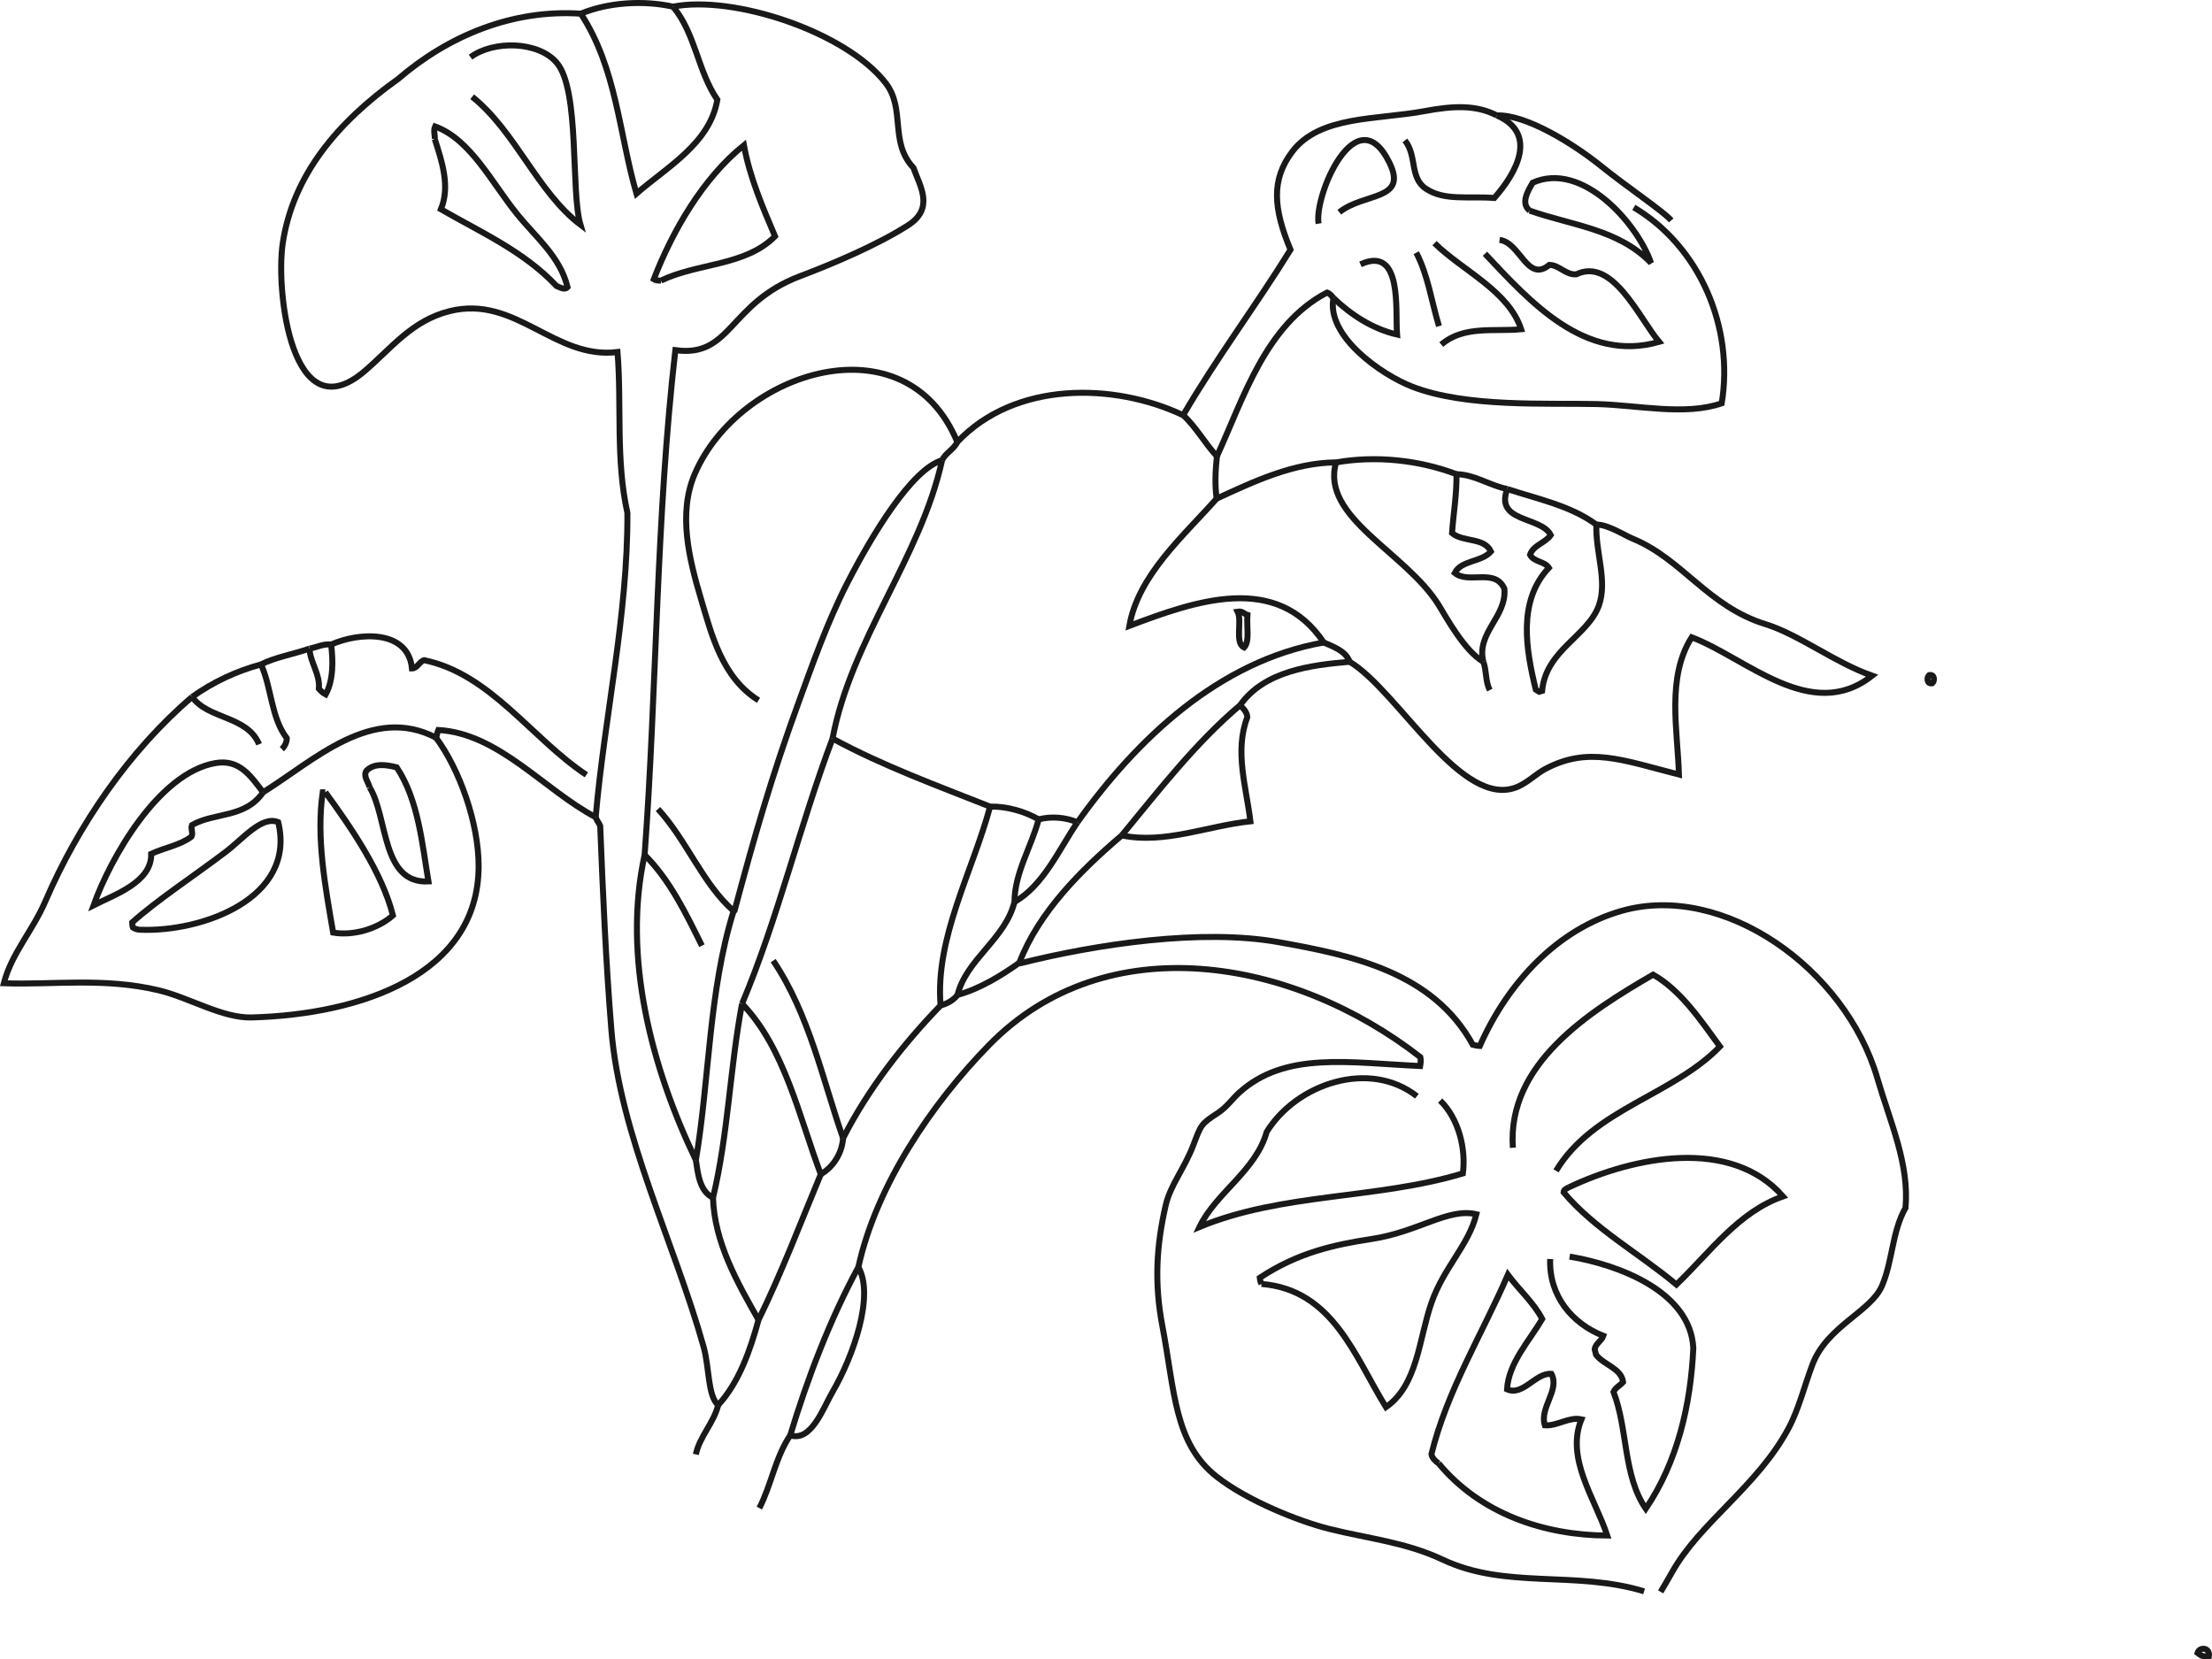 <?xml version="1.0" encoding="utf-8"?>
<!-- Generator: Adobe Illustrator 12.0.0, SVG Export Plug-In . SVG Version: 6.00 Build 51448)  -->
<!DOCTYPE svg PUBLIC "-//W3C//DTD SVG 1.1//EN" "http://www.w3.org/Graphics/SVG/1.1/DTD/svg11.dtd">
<svg  version="1.1" id="Layer_1" xmlns="http://www.w3.org/2000/svg" xmlns:xlink="http://www.w3.org/1999/xlink" width="737.69" height="553.414"
	 viewBox="0 0 737.69 553.414" overflow="visible" enable-background="new 0 0 737.69 553.414" xml:space="preserve">
<g>
	<path fill-rule="evenodd" clip-rule="evenodd" fill="none" stroke="rgb(25, 25, 25)" stroke-width="2" d="M412.75,203.988
		c1.706-0.26,2.12,0.773,3.255,1.085c-0.313,3.667,0.839,8.797-1.085,10.852C411.673,214.469,414.324,207.115,412.75,203.988z"/>
	<path fill-rule="evenodd" clip-rule="evenodd" fill="none" stroke="rgb(25, 25, 25)" stroke-width="2" d="M643.344,225.149
		c1.879-0.381,1.946,1.901,1.085,2.712C642.55,228.242,642.482,225.959,643.344,225.149z"/>
	<path fill-rule="evenodd" clip-rule="evenodd" fill="none" stroke="rgb(25, 25, 25)" stroke-width="2" d="M736.667,552.321
		c-1.981,0.353-2.891-0.366-3.799-1.086C733.544,549.176,737.008,549.313,736.667,552.321z"/>
	<path fill-rule="evenodd" clip-rule="evenodd" fill="none" stroke="rgb(25, 25, 25)" stroke-width="2" d="M157.468,32.263
		c14.484,11.6,21.815,31.867,36.108,42.685c-3.313-11.204-0.104-44.687-7.853-53.956c-6.112-7.311-21.165-7.576-28.798-1.931"/>
	<path fill-rule="evenodd" clip-rule="evenodd" fill="none" stroke="rgb(25, 25, 25)" stroke-width="2" d="M439.742,74.584
		c-1.607-9.339,12.649-42.605,23.615-20.359c6.302,12.785-8.479,9.925-16.697,16.562"/>
	<path fill-rule="evenodd" clip-rule="evenodd" fill="none" stroke="rgb(25, 25, 25)" stroke-width="2" d="M220.407,93.574
		c-0.962,0.026-1.836-0.087-2.377-0.434c6.281-16.255,16.478-33.805,30.063-44.709c1.89,10.553,6.191,20.527,10.369,30.378
		C248.58,88.773,232.782,87.626,220.407,93.574"/>
	<path fill-rule="evenodd" clip-rule="evenodd" fill="none" stroke="rgb(25, 25, 25)" stroke-width="2" d="M510.142,70.244
		c13.772,4.882,29.626,6.13,40.474,17.45c-4.637-13.324-23.054-34.096-39.462-26.767C509.616,63.55,507.003,67.792,510.142,70.244"
		/>
	<path fill-rule="evenodd" clip-rule="evenodd" fill="none" stroke="rgb(25, 25, 25)" stroke-width="2" d="M495.221,84.622
		c15.102,16.052,33.382,36.469,58.081,29.388c-6.656-7.941-15.487-28.284-27.58-22.546c-3.46,0.377-5.712-3.078-9.016-3.124
		c-7.393,6.112-9.651-7.463-16.602-8.33"/>
	<path fill-rule="evenodd" clip-rule="evenodd" fill="none" stroke="rgb(25, 25, 25)" stroke-width="2" d="M478.4,81.095
		c9.392,9.215,24.719,15.886,28.894,28.703c-8.985,0.876-19.119-1.336-26.632,5.118"/>
	<path fill-rule="evenodd" clip-rule="evenodd" fill="none" stroke="rgb(25, 25, 25)" stroke-width="2" d="M479.894,108.766
		c-2.483-8.142-3.654-17.01-7.578-24.493"/>
	<path fill-rule="evenodd" clip-rule="evenodd" fill="none" stroke="rgb(25, 25, 25)" stroke-width="2" d="M123.286,262.586
		c6.124,9.994,3.903,32.178,19.595,31.37c-2.079-12.439-3.347-27.166-10.565-38.043c-3.269-0.842-7.52-1.548-10.116,1.129
		C121.046,258.813,122.825,260.826,123.286,262.586"/>
	<path fill-rule="evenodd" clip-rule="evenodd" fill="none" stroke="rgb(25, 25, 25)" stroke-width="2" d="M108.501,264.214
		c-0.293,0.007-0.588,0.015-0.882,0.021c-2.225,15.271,0.906,31.717,3.485,46.785c6.631,1.121,14.724-1.147,19.937-5.734
		C127.474,291.169,117.312,276.27,108.501,264.214"/>
	<path fill-rule="evenodd" clip-rule="evenodd" fill="none" stroke="rgb(25, 25, 25)" stroke-width="2" d="M46.783,310.061
		c-0.908-0.013-1.885-0.312-2.458-0.743c-0.212-0.583-0.225-1.261-0.241-1.695c8.317-7.453,20.669-15.548,31.241-23.563
		c5.7-4.32,12.008-12.165,17.46-9.871C98.931,299.667,67.177,310.915,46.783,310.061"/>
	<path fill-rule="evenodd" clip-rule="evenodd" fill="none" stroke="rgb(25, 25, 25)" stroke-width="2" d="M253.233,502.946
		c4.019-7.764,5.342-16.947,10.309-24.279"/>
	<path fill-rule="evenodd" clip-rule="evenodd" fill="none" stroke="rgb(25, 25, 25)" stroke-width="2" d="M263.542,478.667
		c5.749-19.053,13.391-38.938,22.72-56.089"/>
	<path fill-rule="evenodd" clip-rule="evenodd" fill="none" stroke="rgb(25, 25, 25)" stroke-width="2" d="M286.262,422.578
		c5.933-27.091,24.326-54.419,43.667-74.148c39.07-39.853,101.17-29.024,143.751,4.118c0.16,0.645,0.173,1.72-0.057,2.966
		c-23.569-1.056-45.034-5.057-60.417,8.933c-2.124,1.931-4.164,4.844-7.042,6.715c-5.737,3.729-5.618,3.995-8.153,10.629
		c-3.101,8.112-7.677,13.351-9.242,20.104c-3.126,13.497-3.858,26.055-1.121,40.361c4.127,21.564,3.895,39.061,18.126,50.224
		c10.264,8.051,27.495,14.891,37.437,17.379c13.185,3.3,25.489,4.409,37.991,10.305c21.024,9.913,44.16,3.538,67.101,10.546"/>
	<path fill-rule="evenodd" clip-rule="evenodd" fill="none" stroke="rgb(25, 25, 25)" stroke-width="2" d="M263.542,478.667
		c7.046,2.257,10.929-9.001,14.065-14.396c7.07-12.172,14.051-32.239,8.655-41.692"/>
	<path fill-rule="evenodd" clip-rule="evenodd" fill="none" stroke="rgb(25, 25, 25)" stroke-width="2" d="M504.535,382.766
		c-1.96-27.997,25.412-45.34,46.771-57.73c9.306,5.271,16.021,15.438,22.282,23.979c-15.715,16.291-42.265,20.825-54.657,41.456"/>
	<path fill-rule="evenodd" clip-rule="evenodd" fill="none" stroke="rgb(25, 25, 25)" stroke-width="2" d="M472.523,365.585
		c-15.841-12.416-40.147-4.182-50.089,11.904c-3.597,12.959-16.935,20.269-22.4,31.693c27.523-11.409,59.014-9.19,87.826-17.85
		c1.079-8.241-1.4-18.283-7.561-24.302"/>
	<path fill-rule="evenodd" clip-rule="evenodd" fill="none" stroke="rgb(25, 25, 25)" stroke-width="2" d="M523.241,395.942
		c-0.678,0.385-1.767,0.77-1.797,1.675c10.178,12.156,25.399,20.508,37.631,30.777c11.025-10.57,20.697-24.263,35.548-29.401
		C577.24,379.209,544.99,385.64,523.241,395.942"/>
	<path fill-rule="evenodd" clip-rule="evenodd" fill="none" stroke="rgb(25, 25, 25)" stroke-width="2" d="M420.694,428.188
		c23.86,1.925,31.156,24.357,41.521,41.08c10.618-7.396,10.933-22.661,15.178-34.824c4.124-11.816,12.396-19.159,14.966-29.5
		c-9.404-2.226-19.294,5.868-34.851,8.238c-12.767,1.945-24.688,4.575-37.396,12.969
		C420.164,426.612,420.296,427.391,420.694,428.188"/>
	<path fill-rule="evenodd" clip-rule="evenodd" fill="none" stroke="rgb(25, 25, 25)" stroke-width="2" d="M479.758,488.026
		c13.974,16.835,35.216,23.963,56.261,24.074c-4.111-12.381-13.966-25.732-8.622-38.763c-4.146-0.913-8.081,2.306-12.189,1.995
		c-1.902-5.823,5.07-11.746,2.18-17.157c-5.265-0.447-9.5,7.558-14.8,5.15c0.518-8.793,7.407-16.105,11.729-23.44
		c-2.78-5.384-7.878-9.932-11.447-14.758c-8.465,19.573-20.263,38.555-25.495,59.817
		C477.623,486.318,478.681,487.259,479.758,488.026"/>
	<path fill-rule="evenodd" clip-rule="evenodd" fill="none" stroke="rgb(25, 25, 25)" stroke-width="2" d="M523.459,419.07
		c16.506,2.739,40.308,11.721,41.253,30.511c-0.855,18.797-5.233,37.862-15.851,53.561c-7.604-11.146-5.933-26.437-10.763-38.952
		c0.63-1.447,2.206-2.136,3.201-3.281c-0.607-4.64-6.543-5.728-9.028-9.117c-0.156-0.573-0.353-1.287-0.438-1.733
		c0.136-1.929,2.28-2.815,2.875-4.556c-10.456-4.118-18.201-13.377-17.73-25.623"/>
	<path fill-rule="evenodd" clip-rule="evenodd" fill="none" stroke="rgb(25, 25, 25)" stroke-width="2" d="M193.7,4.562
		c9.157-3.801,20.913-4.523,30.757-2.342"/>
	<path fill-rule="evenodd" clip-rule="evenodd" fill="none" stroke="rgb(25, 25, 25)" stroke-width="2" d="M224.457,2.22
		c20.063-3.959,57.661,8.355,70.936,25.507c6.687,8.64,1.147,19.671,9.225,28.216c2.281,6.33,7.064,13.561-1.882,19.253
		c-10.225,6.507-24.981,12.772-35.839,16.869c-23.976,9.046-22.903,27.307-41.668,24.713
		c-6.432,55.758-6.146,112.535-10.248,168.326"/>
	<path fill-rule="evenodd" clip-rule="evenodd" fill="none" stroke="rgb(25, 25, 25)" stroke-width="2" d="M214.981,285.103
		c8.481,8.437,13.813,19.619,19.098,30.275"/>
	<path fill-rule="evenodd" clip-rule="evenodd" fill="none" stroke="rgb(25, 25, 25)" stroke-width="2" d="M214.981,285.103
		c-7.505,34.029,2.38,71.211,17.09,101.786"/>
	<path fill-rule="evenodd" clip-rule="evenodd" fill="none" stroke="rgb(25, 25, 25)" stroke-width="2" d="M232.072,386.889
		c4.544-26.956,4.255-56.353,12.585-83.079"/>
	<path fill-rule="evenodd" clip-rule="evenodd" fill="none" stroke="rgb(25, 25, 25)" stroke-width="2" d="M244.657,303.81
		c-10.264-8.981-15.683-23.644-25.227-34.008"/>
	<path fill-rule="evenodd" clip-rule="evenodd" fill="none" stroke="rgb(25, 25, 25)" stroke-width="2" d="M244.657,303.81
		c0.11-0.064,0.219-0.128,0.329-0.192c6.213-23.168,12.195-44.47,21.71-70.385c3.868-10.537,9.123-25.674,15.982-38.996
		c8.203-15.933,21.374-37.753,31.498-40.743"/>
	<path fill-rule="evenodd" clip-rule="evenodd" fill="none" stroke="rgb(25, 25, 25)" stroke-width="2" d="M314.176,153.495
		c1.167-2.477,3.936-3.604,5.078-6.091"/>
	<path fill-rule="evenodd" clip-rule="evenodd" fill="none" stroke="rgb(25, 25, 25)" stroke-width="2" d="M319.254,147.404
		c-17.132-41.365-72.635-23.873-87.524,10.576c-5.728,13.249-1.887,28.535,2.039,41.745c3.542,11.923,7.048,26.252,19.192,33.834"/>
	<path fill-rule="evenodd" clip-rule="evenodd" fill="none" stroke="rgb(25, 25, 25)" stroke-width="2" d="M319.254,147.404
		c19.268-20.384,52.289-19.844,75.319-8.932"/>
	<path fill-rule="evenodd" clip-rule="evenodd" fill="none" stroke="rgb(25, 25, 25)" stroke-width="2" d="M394.573,138.472
		c11.075-19.02,24.45-36.817,35.799-55.19c-5.712-13.726-6.506-23.372,0.608-32.729c9.195-12.097,28.355-10.549,44.057-13.491
		c9.611-1.8,17.249-2.147,24.162,1.441"/>
	<path fill-rule="evenodd" clip-rule="evenodd" fill="none" stroke="rgb(25, 25, 25)" stroke-width="2" d="M499.199,38.503
		c9.534-0.407,25.305,9.268,34.725,16.859c8.978,7.233,20.82,15.126,23.422,18.137"/>
	<path fill-rule="evenodd" clip-rule="evenodd" fill="none" stroke="rgb(25, 25, 25)" stroke-width="2" d="M499.199,38.503
		c13.889,6.113,6.458,19.217-0.854,27.521c-8.938-0.675-16.657,1.033-22.838-3.109c-5.486-3.676-2.874-11.021-6.988-16.08"/>
	<path fill-rule="evenodd" clip-rule="evenodd" fill="none" stroke="rgb(25, 25, 25)" stroke-width="2" d="M394.573,138.472
		c4.038,3.562,7.36,9.507,11.259,13.7"/>
	<path fill-rule="evenodd" clip-rule="evenodd" fill="none" stroke="rgb(25, 25, 25)" stroke-width="2" d="M405.832,152.172
		c8.832-19.233,16.228-43.934,36.723-54.6c1.001,0.332,1.546,1.107,2.154,1.822"/>
	<path fill-rule="evenodd" clip-rule="evenodd" fill="none" stroke="rgb(25, 25, 25)" stroke-width="2" d="M444.709,99.394
		c5.905,5.651,13.114,10.316,21.198,12.182c-0.64-8.064,1.943-29.875-12.193-23.427"/>
	<path fill-rule="evenodd" clip-rule="evenodd" fill="none" stroke="rgb(25, 25, 25)" stroke-width="2" d="M444.709,99.394
		c-2.47,12.614,15.826,25.506,26.234,29.548c18.027,7,44.708,5.41,61.463,5.808c13.889,0.331,29.456,4.004,41.776-0.256
		c4.119-25.097-7.116-52.125-29.316-65.335"/>
	<path fill-rule="evenodd" clip-rule="evenodd" fill="none" stroke="rgb(25, 25, 25)" stroke-width="2" d="M405.832,152.172
		c-0.487,4.661-0.744,9.45-0.082,14.107"/>
	<path fill-rule="evenodd" clip-rule="evenodd" fill="none" stroke="rgb(25, 25, 25)" stroke-width="2" d="M405.75,166.279
		c12.521-5.773,25.681-11.979,39.826-12.073"/>
	<path fill-rule="evenodd" clip-rule="evenodd" fill="none" stroke="rgb(25, 25, 25)" stroke-width="2" d="M445.576,154.207
		c13.223-2.315,27.632-0.813,40.149,3.934"/>
	<path fill-rule="evenodd" clip-rule="evenodd" fill="none" stroke="rgb(25, 25, 25)" stroke-width="2" d="M485.726,158.141
		c6.015,0.092,11.115,3.794,16.94,4.944"/>
	<path fill-rule="evenodd" clip-rule="evenodd" fill="none" stroke="rgb(25, 25, 25)" stroke-width="2" d="M339.95,321.066
		c0.14,0.051,0.28,0.102,0.421,0.153c25.438-6.374,60.372-11.597,86.02-7.02c24.392,4.354,51.505,10.003,64.774,34.219
		c0.623,0.152,1.423,0.364,2.342,0.405c9.413-21.341,26.101-39.04,47.368-45.071c33.772-9.578,74.509,19.146,85.209,55.817
		c4.352,14.911,10.688,28.521,9.394,43.252c-4.493,7.842-4.249,17.642-7.857,26.029c-3.695,8.592-18.323,13.417-23.177,26.223
		c-2.679,7.068-4.53,14.814-7.979,21.265c-10.385,19.43-29.601,31.413-38.861,48.038c-1.29,2.316-2.345,4.047-3.783,6.512"/>
	<path fill-rule="evenodd" clip-rule="evenodd" fill="none" stroke="rgb(25, 25, 25)" stroke-width="2" d="M239.496,468.591
		c-1.377,5.84-6.246,10.575-7.424,16.449"/>
	<path fill-rule="evenodd" clip-rule="evenodd" fill="none" stroke="rgb(25, 25, 25)" stroke-width="2" d="M64.093,232.403
		c6.862-4.9,14.792-8.636,22.957-10.82"/>
	<path fill-rule="evenodd" clip-rule="evenodd" fill="none" stroke="rgb(25, 25, 25)" stroke-width="2" d="M87.05,221.583
		c4.63-2.375,10.879-3.41,16.161-5.279"/>
	<path fill-rule="evenodd" clip-rule="evenodd" fill="none" stroke="rgb(25, 25, 25)" stroke-width="2" d="M103.211,216.304
		c2.398-0.431,4.719-1.673,7.208-1.348"/>
	<path fill-rule="evenodd" clip-rule="evenodd" fill="none" stroke="rgb(25, 25, 25)" stroke-width="2" d="M110.419,214.956
		c9.227-4.125,25.679-5.113,26.973,7.971c1.771-0.006,2.433-2.31,4.056-2.759c22.136,4.562,35.93,26.23,54.108,38.24"/>
	<path fill-rule="evenodd" clip-rule="evenodd" fill="none" stroke="rgb(25, 25, 25)" stroke-width="2" d="M87.05,221.583
		c3.595,7.966,3.295,17.636,8.593,24.614c-0.008,1.355-0.664,2.715-1.656,3.638"/>
	<path fill-rule="evenodd" clip-rule="evenodd" fill="none" stroke="rgb(25, 25, 25)" stroke-width="2" d="M64.093,232.403
		c5.145,7.469,18.423,6.285,22.298,15.805"/>
	<path fill-rule="evenodd" clip-rule="evenodd" fill="none" stroke="rgb(25, 25, 25)" stroke-width="2" d="M64.093,232.403
		c-21.03,17.951-38.029,42.797-48.965,68.169c-4.275,9.921-11.294,17.414-13.85,27.333c16.333,0.602,33.475-1.99,51.652,2.358
		c10.193,2.439,21.227,9.313,30.992,9.051c36.382-0.983,75.57-14.235,75.697-50.322c0.052-14.725-6.511-32.63-14.209-42.985"/>
	<path fill-rule="evenodd" clip-rule="evenodd" fill="none" stroke="rgb(25, 25, 25)" stroke-width="2" d="M145.411,246.007
		c-21.404-11.146-40.69,7.628-57.663,18.207"/>
	<path fill-rule="evenodd" clip-rule="evenodd" fill="none" stroke="rgb(25, 25, 25)" stroke-width="2" d="M87.748,264.214
		c-6.034,8.738-16.127,6.611-23.728,10.939c-0.521,1.289,0.489,2.612-0.159,3.862c-3.823,2.893-9.054,3.685-13.438,5.745
		c0.256,9.463-12.377,13.658-19.217,17.147c5.568-15.608,21.651-44.099,40.6-47.417C79.872,253.078,83.597,258.815,87.748,264.214"
		/>
	<path fill-rule="evenodd" clip-rule="evenodd" fill="none" stroke="rgb(25, 25, 25)" stroke-width="2" d="M145.411,246.007
		c0.326-0.862,0.424-1.844,0.764-2.564c20.145,1.148,35.304,20.027,52.479,29.083"/>
	<path fill-rule="evenodd" clip-rule="evenodd" fill="none" stroke="rgb(25, 25, 25)" stroke-width="2" d="M198.654,272.526
		c2.952-33.839,10.743-67.21,10.584-101.463c-3.964-17.78-1.873-36.345-3.304-53.658c-21.05,2.627-33.91-19.142-55.977-13.643
		c-12.622,3.146-19.469,12.404-28.352,20C97.249,144.59,91.91,97.027,94.287,81.15c3.392-22.642,18.203-40.362,38.426-54.773
		c16.86-14.494,38.177-23.33,60.986-21.815"/>
	<path fill-rule="evenodd" clip-rule="evenodd" fill="none" stroke="rgb(25, 25, 25)" stroke-width="2" d="M193.7,4.562
		c11.934,18.187,12.77,40.097,18.552,60.001c10.144-8.86,24.487-16.691,26.979-31.302c-6.591-9.626-7.26-22.017-14.773-31.042"/>
	<path fill-rule="evenodd" clip-rule="evenodd" fill="none" stroke="rgb(25, 25, 25)" stroke-width="2" d="M198.654,272.526
		c0.332,1.051,1.068,1.9,1.512,2.898c0.888,22.295,1.896,45.659,3.725,68.043c2.874,35.191,21.011,71.002,30.749,105.669
		c1.973,7.024,1.336,16.313,4.856,19.455"/>
	<path fill-rule="evenodd" clip-rule="evenodd" fill="none" stroke="rgb(25, 25, 25)" stroke-width="2" d="M239.496,468.591
		c7.032-7.614,10.761-18.504,13.466-28.421"/>
	<path fill-rule="evenodd" clip-rule="evenodd" fill="none" stroke="rgb(25, 25, 25)" stroke-width="2" d="M252.962,440.17
		c-7.167-12.604-14.707-25.892-15.182-40.736"/>
	<path fill-rule="evenodd" clip-rule="evenodd" fill="none" stroke="rgb(25, 25, 25)" stroke-width="2" d="M237.78,399.434
		c-4.508-2.18-5.029-8.092-5.708-12.545"/>
	<path fill-rule="evenodd" clip-rule="evenodd" fill="none" stroke="rgb(25, 25, 25)" stroke-width="2" d="M277.648,246.309
		c16.872,9.143,34.899,15.691,52.54,22.697"/>
	<path fill-rule="evenodd" clip-rule="evenodd" fill="none" stroke="rgb(25, 25, 25)" stroke-width="2" d="M330.188,269.006
		c5.348-0.172,11.533,1.555,16.195,4.259"/>
	<path fill-rule="evenodd" clip-rule="evenodd" fill="none" stroke="rgb(25, 25, 25)" stroke-width="2" d="M346.383,273.265
		c4.121-1.103,9.06-0.716,12.923,0.986"/>
	<path fill-rule="evenodd" clip-rule="evenodd" fill="none" stroke="rgb(25, 25, 25)" stroke-width="2" d="M359.306,274.251
		c19.786-27.75,47.14-53.821,82.153-59.99"/>
	<path fill-rule="evenodd" clip-rule="evenodd" fill="none" stroke="rgb(25, 25, 25)" stroke-width="2" d="M441.459,214.262
		c-15.746-23.529-42.907-13.821-64.828-5.543c3.001-16.939,17.981-29.864,29.119-42.439"/>
	<path fill-rule="evenodd" clip-rule="evenodd" fill="none" stroke="rgb(25, 25, 25)" stroke-width="2" d="M445.576,154.207
		c-5.322,18.383,23.336,29.903,34.295,47.689c2.391,3.88,8.487,15.151,14.818,18.806"/>
	<path fill-rule="evenodd" clip-rule="evenodd" fill="none" stroke="rgb(25, 25, 25)" stroke-width="2" d="M494.689,220.702
		c-2.438-9.718,7.821-14.935,7.021-24.345c-3.142-7.063-11.929-1.447-16.558-5.284c2.194-4.3,8.885-3.533,12.062-7.147
		c-2.211-4.775-9.253-3.037-12.966-6.136c0.41-6.25,1.609-12.958,1.478-19.649"/>
	<path fill-rule="evenodd" clip-rule="evenodd" fill="none" stroke="rgb(25, 25, 25)" stroke-width="2" d="M441.459,214.262
		c3.251,1.465,7.324,2.782,8.634,6.428"/>
	<path fill-rule="evenodd" clip-rule="evenodd" fill="none" stroke="rgb(25, 25, 25)" stroke-width="2" d="M450.093,220.69
		c16.243,9.674,37.525,49.901,56.187,41.623c3.337-1.481,6.083-4.275,8.983-5.826c14.367-7.683,25.677-3.04,44.655,1.817
		c-0.427-14.749-4.233-32.38,4.256-45.769c18.24,6.915,39.907,28.817,60.176,12.81c-12.394-4.319-24.392-13.73-35.538-17.174
		c-19.302-5.964-27.75-21.771-44.443-28.584c-2.571-1.048-8.268-4.744-11.981-4.626"/>
	<path fill-rule="evenodd" clip-rule="evenodd" fill="none" stroke="rgb(25, 25, 25)" stroke-width="2" d="M532.387,174.96
		c-0.348,9.307,3.817,18.791,0.788,27.079c-3.688,10.094-17.637,14.777-18.894,28.365c-0.338,0.1-0.678,0.198-1.016,0.297
		c-0.412-0.234-0.771-0.464-1.091-0.691c-3.239-13.328-6.138-29.521,4.366-40.655c-1.418-2.209-5.053-1.91-6.276-4.344
		c1.041-3.202,5.063-3.92,6.9-6.565c-3.206-6.364-18.739-4.076-14.499-15.36"/>
	<path fill-rule="evenodd" clip-rule="evenodd" fill="none" stroke="rgb(25, 25, 25)" stroke-width="2" d="M494.689,220.702
		c1.132,3.045,0.614,6.472,2.147,9.436"/>
	<path fill-rule="evenodd" clip-rule="evenodd" fill="none" stroke="rgb(25, 25, 25)" stroke-width="2" d="M237.78,399.434
		c5.085-21.212,5.644-43.265,9.688-64.686"/>
	<path fill-rule="evenodd" clip-rule="evenodd" fill="none" stroke="rgb(25, 25, 25)" stroke-width="2" d="M247.467,334.749
		c12.03-28.51,19.172-59.276,30.181-88.439"/>
	<path fill-rule="evenodd" clip-rule="evenodd" fill="none" stroke="rgb(25, 25, 25)" stroke-width="2" d="M277.648,246.309
		c6.253-33.125,29.389-60.351,36.528-92.814"/>
	<path fill-rule="evenodd" clip-rule="evenodd" fill="none" stroke="rgb(25, 25, 25)" stroke-width="2" d="M532.387,174.96
		c-8.646-6.364-19.734-8.566-29.721-11.875"/>
	<path fill-rule="evenodd" clip-rule="evenodd" fill="none" stroke="rgb(25, 25, 25)" stroke-width="2" d="M103.211,216.304
		c0.209,4.572,3.591,8.516,3.132,13.373c0.604,0.667,1.32,1.442,2.26,1.919c2.599-4.69,2.519-11.295,1.816-16.64"/>
	<path fill-rule="evenodd" clip-rule="evenodd" fill="none" stroke="rgb(25, 25, 25)" stroke-width="2" d="M319.339,331.787
		c7.22-1.942,14.447-6.323,20.611-10.721"/>
	<path fill-rule="evenodd" clip-rule="evenodd" fill="none" stroke="rgb(25, 25, 25)" stroke-width="2" d="M339.95,321.066
		c6.471-16.878,20.586-30.916,34.157-42.464"/>
	<path fill-rule="evenodd" clip-rule="evenodd" fill="none" stroke="rgb(25, 25, 25)" stroke-width="2" d="M374.107,278.602
		c12.295-14.901,24.541-30.808,39.456-43.416"/>
	<path fill-rule="evenodd" clip-rule="evenodd" fill="none" stroke="rgb(25, 25, 25)" stroke-width="2" d="M413.563,235.187
		c8.12-11.515,23.729-13.383,36.529-14.497"/>
	<path fill-rule="evenodd" clip-rule="evenodd" fill="none" stroke="rgb(25, 25, 25)" stroke-width="2" d="M374.107,278.602
		c14.274,2.986,28.75-3.226,42.893-4.703c-1.354-11.316-5.353-23.398-1.042-34.661c-0.003-1.515-1.078-2.72-2.087-3.728
		c-0.103-0.108-0.205-0.216-0.308-0.324"/>
	<path fill-rule="evenodd" clip-rule="evenodd" fill="none" stroke="rgb(25, 25, 25)" stroke-width="2" d="M273.727,391.595
		c4.29-2.456,7.071-7.093,7.434-12.018"/>
	<path fill-rule="evenodd" clip-rule="evenodd" fill="none" stroke="rgb(25, 25, 25)" stroke-width="2" d="M281.161,379.578
		c-6.767-19.307-11.259-41.365-23.317-59.208"/>
	<path fill-rule="evenodd" clip-rule="evenodd" fill="none" stroke="rgb(25, 25, 25)" stroke-width="2" d="M281.161,379.578
		c8.312-16.268,19.797-31.123,32.522-44.275"/>
	<path fill-rule="evenodd" clip-rule="evenodd" fill="none" stroke="rgb(25, 25, 25)" stroke-width="2" d="M313.683,335.302
		c-1.892-22.474,10.677-44.667,16.505-66.296"/>
	<path fill-rule="evenodd" clip-rule="evenodd" fill="none" stroke="rgb(25, 25, 25)" stroke-width="2" d="M313.683,335.302
		c2.19-0.557,4.265-1.697,5.656-3.516"/>
	<path fill-rule="evenodd" clip-rule="evenodd" fill="none" stroke="rgb(25, 25, 25)" stroke-width="2" d="M319.339,331.787
		c2.936-11.889,15.893-18.588,18.983-30.984"/>
	<path fill-rule="evenodd" clip-rule="evenodd" fill="none" stroke="rgb(25, 25, 25)" stroke-width="2" d="M346.383,273.265
		c-2.46,9.284-8.009,17.75-8.061,27.537"/>
	<path fill-rule="evenodd" clip-rule="evenodd" fill="none" stroke="rgb(25, 25, 25)" stroke-width="2" d="M338.322,300.802
		c9.663-5.517,14.816-17.45,20.983-26.551"/>
	<path fill-rule="evenodd" clip-rule="evenodd" fill="none" stroke="rgb(25, 25, 25)" stroke-width="2" d="M252.962,440.17
		c7.651-15.567,14.02-32.38,20.765-48.575"/>
	<path fill-rule="evenodd" clip-rule="evenodd" fill="none" stroke="rgb(25, 25, 25)" stroke-width="2" d="M273.727,391.595
		c-7.093-18.683-12.037-42.201-26.26-56.847"/>
	<path fill-rule="evenodd" clip-rule="evenodd" fill="none" stroke="rgb(25, 25, 25)" stroke-width="2" d="M144.989,46.37
		c2.39,7.469,5.215,15.806,2.05,23.421c13.215,7.619,27.741,14.061,38.547,25.58c1.079,0.399,2.73,1.515,3.685,0.389
		c-2.514-10.25-10.577-16.597-16.92-24.485c-8.516-10.588-15.442-24.757-27.247-29.104C144.475,43.507,145.094,44.968,144.989,46.37
		"/>
</g>
</svg>
